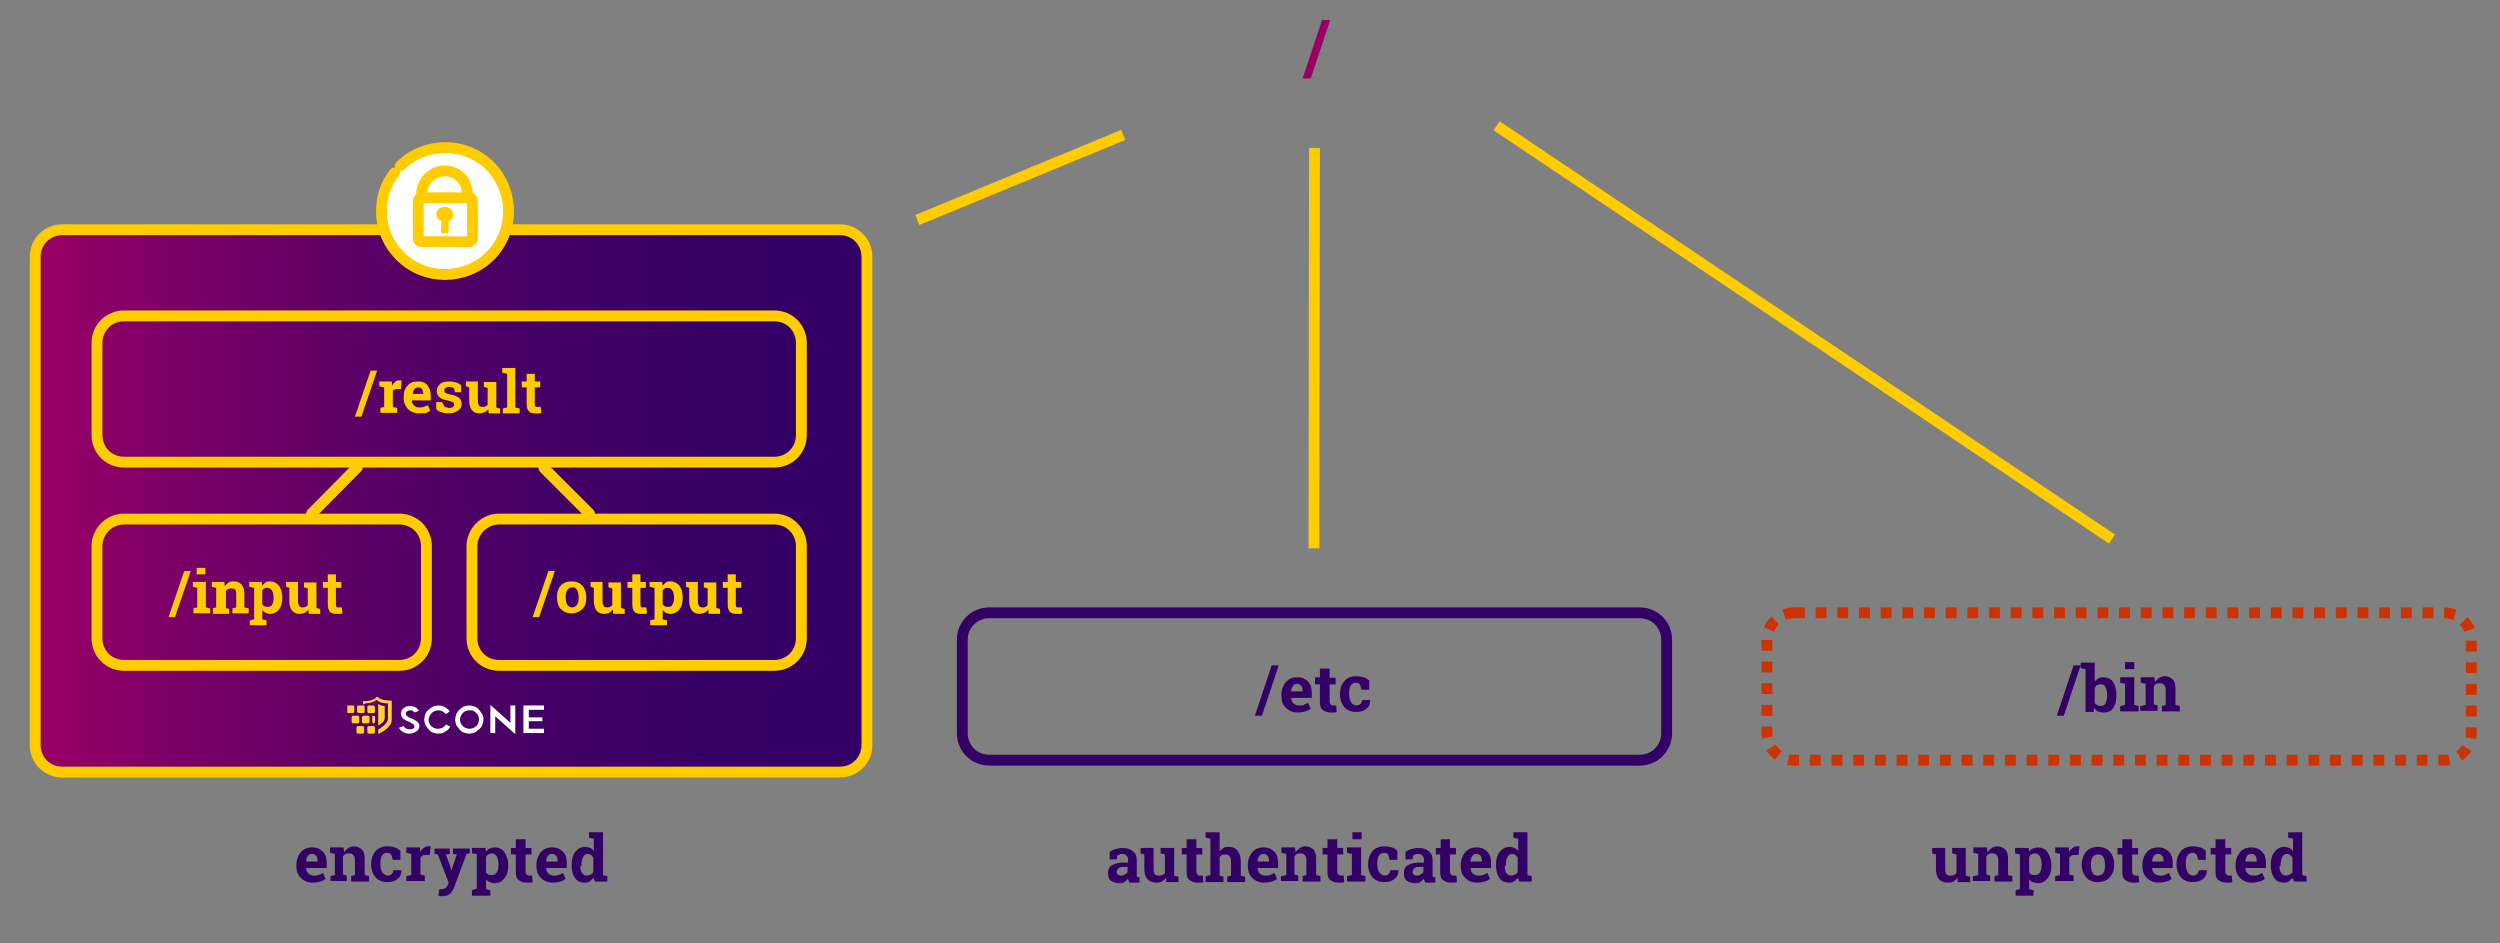 <?xml version="1.0" encoding="utf-8"?>
<!-- Generator: Adobe Illustrator 24.0.0, SVG Export Plug-In . SVG Version: 6.00 Build 0)  -->
<svg version="1.1" id="Ebene_1" xmlns="http://www.w3.org/2000/svg" xmlns:xlink="http://www.w3.org/1999/xlink" x="0px" y="0px"
	 viewBox="0 0 461.4 174.1" style="enable-background:new 0 0 461.4 174.1;" xml:space="preserve">
<rect x="0" y="0" width="461.4" height="174.1" fill="#808080" stroke="none"/>
<style type="text/css">
	.st0{fill:none;stroke:#CC3300;stroke-width:2;stroke-miterlimit:10;stroke-dasharray:2,2;}
	.st1{enable-background:new    ;}
	.st2{fill:#330066;}
	.st3{fill:none;stroke:#330066;stroke-width:2;stroke-miterlimit:10;}
	.st4{fill:url(#SVGID_1_);}
	.st5{fill:none;stroke:#FFCC00;stroke-width:2;stroke-miterlimit:10;}
	.st6{fill:#FFFFFF;stroke:#FFCC00;stroke-width:2;stroke-linecap:round;stroke-linejoin:round;}
	.st7{fill:none;stroke:#FFCC00;stroke-width:2;stroke-linecap:round;stroke-linejoin:round;}
	.st8{fill:#FFCC00;}
	.st9{clip-path:url(#SVGID_3_);}
	.st10{clip-path:url(#SVGID_5_);}
	.st11{fill:#FFD138;}
	.st12{fill:#FDFEFF;}
	.st13{fill:#990066;}
</style>
<g id="Ebene_2_1_">
	<path class="st0" d="M331.1,113.1h120c2.8,0,5,2.2,5,5v17.2c0,2.8-2.2,5-5,5h-120c-2.8,0-5-2.2-5-5v-17.2
		C326.1,115.3,328.4,113.1,331.1,113.1z"/>
	<g class="st1">
		<path class="st2" d="M57.7,162.9c-0.9,0-1.6-0.3-2.2-0.9s-0.8-1.3-0.8-2.2v-0.2c0-0.9,0.3-1.7,0.8-2.3s1.2-0.9,2.1-0.9
			c0.9,0,1.5,0.3,2,0.8s0.7,1.2,0.7,2.1v0.9h-3.8l0,0c0,0.4,0.2,0.8,0.4,1s0.6,0.4,1,0.4c0.4,0,0.7,0,0.9-0.1s0.5-0.2,0.8-0.4
			l0.5,1.1c-0.3,0.2-0.6,0.4-1,0.5S58.3,162.9,57.7,162.9z M57.6,157.6c-0.3,0-0.6,0.1-0.8,0.4s-0.3,0.6-0.3,1l0,0h2.1v-0.2
			c0-0.4-0.1-0.7-0.3-0.9S57.9,157.6,57.6,157.6z"/>
	</g>
	<g class="st1">
		<path class="st2" d="M61,161.7l0.8-0.2v-3.9l-0.9-0.2v-1h2.5l0.1,0.9c0.2-0.3,0.5-0.6,0.8-0.8s0.7-0.3,1-0.3
			c0.6,0,1.1,0.2,1.5,0.6s0.5,1,0.5,1.9v2.8l0.8,0.2v1h-3.3v-1l0.7-0.2v-2.8c0-0.4-0.1-0.7-0.3-0.9s-0.4-0.3-0.8-0.3
			c-0.2,0-0.4,0-0.6,0.1s-0.3,0.2-0.5,0.4v3.4l0.7,0.2v1H61V161.7z"/>
	</g>
	<g class="st1">
		<path class="st2" d="M71.6,161.6c0.3,0,0.5-0.1,0.7-0.3s0.3-0.4,0.3-0.7h1.5l0,0c0,0.6-0.2,1.2-0.7,1.6s-1.1,0.6-1.9,0.6
			c-0.9,0-1.7-0.3-2.2-0.9s-0.8-1.4-0.8-2.3v-0.2c0-0.9,0.3-1.7,0.8-2.3s1.3-0.9,2.2-0.9c0.5,0,1,0.1,1.4,0.2s0.7,0.4,1,0.6l0,1.7
			h-1.4l-0.3-1c-0.1-0.1-0.2-0.1-0.3-0.2s-0.3-0.1-0.4-0.1c-0.5,0-0.8,0.2-1,0.5s-0.3,0.8-0.3,1.4v0.2c0,0.6,0.1,1,0.3,1.4
			S71.2,161.6,71.6,161.6z"/>
	</g>
	<g class="st1">
		<path class="st2" d="M75.1,161.7l0.8-0.2v-3.9l-0.9-0.2v-1h2.5l0.1,0.9c0.1-0.3,0.3-0.6,0.6-0.8s0.5-0.3,0.8-0.3
			c0.1,0,0.2,0,0.3,0s0.2,0,0.2,0l-0.2,1.6l-0.7,0c-0.3,0-0.5,0-0.6,0.1s-0.3,0.2-0.4,0.4v3.1l0.8,0.2v1h-3.4V161.7z"/>
	</g>
	<g class="st1">
		<path class="st2" d="M86.7,157.5l-0.6,0.1l-2.3,6.2c-0.2,0.5-0.4,0.8-0.7,1.1s-0.8,0.5-1.4,0.5c-0.1,0-0.3,0-0.4,0
			s-0.3-0.1-0.4-0.1l0.2-1.2c0.1,0,0.1,0,0.2,0s0.1,0,0.2,0c0.3,0,0.5-0.1,0.7-0.2s0.3-0.3,0.4-0.5l0.2-0.5l-2-5.2l-0.6-0.1v-1H83v1
			l-0.7,0.1l0.9,2.5l0.1,0.5l0,0l1-3l-0.7-0.1v-1h3.1V157.5z"/>
		<path class="st2" d="M87.1,157.5v-1h2.5l0.1,0.7c0.2-0.3,0.4-0.5,0.7-0.6s0.6-0.2,0.9-0.2c0.8,0,1.4,0.3,1.8,0.9s0.7,1.4,0.7,2.4
			v0.1c0,0.9-0.2,1.7-0.7,2.3s-1,0.9-1.8,0.9c-0.3,0-0.6-0.1-0.9-0.2s-0.5-0.3-0.7-0.5v1.8l0.8,0.2v1h-3.4v-1L88,164v-6.4
			L87.1,157.5z M92,159.6c0-0.6-0.1-1.1-0.3-1.5s-0.5-0.6-0.9-0.6c-0.3,0-0.5,0.1-0.7,0.2s-0.3,0.3-0.4,0.5v2.8
			c0.1,0.2,0.2,0.3,0.4,0.4s0.4,0.1,0.7,0.1c0.4,0,0.7-0.2,0.9-0.5s0.3-0.8,0.3-1.3V159.6z"/>
		<path class="st2" d="M97,154.9v1.6h1.1v1.2H97v3.2c0,0.2,0.1,0.4,0.2,0.5s0.2,0.2,0.4,0.2c0.1,0,0.2,0,0.3,0s0.2,0,0.3,0l0.1,1.2
			c-0.2,0.1-0.4,0.1-0.6,0.1s-0.4,0-0.6,0c-0.6,0-1-0.2-1.4-0.5s-0.5-0.8-0.5-1.5v-3.2h-0.9v-1.2h0.9v-1.6H97z"/>
		<path class="st2" d="M102,162.9c-0.9,0-1.6-0.3-2.2-0.9s-0.8-1.3-0.8-2.2v-0.2c0-0.9,0.3-1.7,0.8-2.3s1.2-0.9,2.1-0.9
			c0.9,0,1.5,0.3,2,0.8s0.7,1.2,0.7,2.1v0.9h-3.8l0,0c0,0.4,0.2,0.8,0.4,1s0.6,0.4,1,0.4c0.4,0,0.7,0,0.9-0.1s0.5-0.2,0.8-0.4
			l0.5,1.1c-0.3,0.2-0.6,0.4-1,0.5S102.5,162.9,102,162.9z M101.9,157.6c-0.3,0-0.6,0.1-0.8,0.4s-0.3,0.6-0.3,1l0,0h2.1v-0.2
			c0-0.4-0.1-0.7-0.3-0.9S102.2,157.6,101.9,157.6z"/>
		<path class="st2" d="M109.5,162c-0.2,0.3-0.4,0.5-0.7,0.7s-0.6,0.2-0.9,0.2c-0.8,0-1.4-0.3-1.8-0.9s-0.6-1.3-0.6-2.3v-0.1
			c0-1,0.2-1.8,0.7-2.4s1-0.9,1.8-0.9c0.3,0,0.6,0.1,0.9,0.2s0.5,0.3,0.7,0.6v-2.3l-0.9-0.2v-1h0.9h1.7v7.9l0.8,0.2v1h-2.3
			L109.5,162z M107.1,159.8c0,0.6,0.1,1,0.3,1.3s0.5,0.5,0.9,0.5c0.3,0,0.5-0.1,0.7-0.2s0.3-0.2,0.5-0.4v-2.7
			c-0.1-0.2-0.3-0.4-0.4-0.5s-0.4-0.2-0.6-0.2c-0.4,0-0.7,0.2-0.9,0.6s-0.3,0.9-0.3,1.5V159.8z"/>
	</g>
	<g class="st1">
		<path class="st2" d="M208.4,162.8c0-0.1-0.1-0.2-0.1-0.3s-0.1-0.2-0.1-0.3c-0.2,0.2-0.5,0.4-0.7,0.6s-0.6,0.2-1,0.2
			c-0.6,0-1.1-0.2-1.5-0.5s-0.5-0.8-0.5-1.4c0-0.6,0.2-1.1,0.7-1.4s1.2-0.5,2.1-0.5h0.9v-0.6c0-0.3-0.1-0.5-0.3-0.7
			s-0.4-0.3-0.8-0.3c-0.2,0-0.4,0-0.5,0.1s-0.3,0.1-0.4,0.2l-0.1,0.7h-1.3l0-1.4c0.3-0.2,0.7-0.4,1.1-0.5s0.8-0.2,1.3-0.2
			c0.8,0,1.4,0.2,1.9,0.6s0.7,0.9,0.7,1.6v2.6c0,0.1,0,0.2,0,0.3s0,0.2,0,0.2l0.5,0.1v1H208.4z M206.9,161.6c0.3,0,0.5-0.1,0.7-0.2
			s0.4-0.3,0.5-0.4v-1h-0.9c-0.4,0-0.6,0.1-0.8,0.3s-0.3,0.4-0.3,0.6c0,0.2,0.1,0.4,0.2,0.5S206.7,161.6,206.9,161.6z"/>
	</g>
	<g class="st1">
		<path class="st2" d="M215.2,162c-0.2,0.3-0.5,0.5-0.8,0.7s-0.6,0.2-1,0.2c-0.7,0-1.2-0.2-1.6-0.6s-0.6-1.1-0.6-2v-2.6l-0.7-0.2v-1
			h0.7h1.7v3.8c0,0.5,0.1,0.8,0.2,1s0.4,0.3,0.7,0.3c0.3,0,0.5,0,0.7-0.1s0.4-0.2,0.5-0.4v-3.4l-0.8-0.2v-1h0.8h1.7v5.1l0.8,0.2v1
			h-2.3L215.2,162z"/>
		<path class="st2" d="M220.8,154.9v1.6h1.1v1.2h-1.1v3.2c0,0.2,0.1,0.4,0.2,0.5s0.2,0.2,0.4,0.2c0.1,0,0.2,0,0.3,0s0.2,0,0.3,0
			l0.1,1.2c-0.2,0.1-0.4,0.1-0.6,0.1s-0.4,0-0.6,0c-0.6,0-1-0.2-1.4-0.5s-0.5-0.8-0.5-1.5v-3.2h-0.9v-1.2h0.9v-1.6H220.8z"/>
	</g>
	<g class="st1">
		<path class="st2" d="M222.6,161.7l0.8-0.2v-6.7l-0.9-0.2v-1h2.6v3.6c0.2-0.3,0.4-0.5,0.7-0.7s0.6-0.2,1-0.2c0.7,0,1.2,0.2,1.6,0.7
			s0.6,1.1,0.6,2v2.6l0.8,0.2v1h-3.3v-1l0.7-0.2V159c0-0.5-0.1-0.8-0.3-1s-0.4-0.3-0.8-0.3c-0.2,0-0.4,0-0.6,0.1s-0.3,0.2-0.4,0.4
			v3.4l0.7,0.2v1h-3.3V161.7z"/>
	</g>
	<g class="st1">
		<path class="st2" d="M233.3,162.9c-0.9,0-1.6-0.3-2.2-0.9s-0.8-1.3-0.8-2.2v-0.2c0-0.9,0.3-1.7,0.8-2.3s1.2-0.9,2.1-0.9
			c0.9,0,1.5,0.3,2,0.8s0.7,1.2,0.7,2.1v0.9h-3.8l0,0c0,0.4,0.2,0.8,0.4,1s0.6,0.4,1,0.4c0.4,0,0.7,0,0.9-0.1s0.5-0.2,0.8-0.4
			l0.5,1.1c-0.3,0.2-0.6,0.4-1,0.5S233.8,162.9,233.3,162.9z M233.2,157.6c-0.3,0-0.6,0.1-0.8,0.4s-0.3,0.6-0.3,1l0,0h2.1v-0.2
			c0-0.4-0.1-0.7-0.3-0.9S233.5,157.6,233.2,157.6z"/>
		<path class="st2" d="M236.6,161.7l0.8-0.2v-3.9l-0.9-0.2v-1h2.5l0.1,0.9c0.2-0.3,0.5-0.6,0.8-0.8s0.7-0.3,1-0.3
			c0.6,0,1.1,0.2,1.5,0.6s0.5,1,0.5,1.9v2.8l0.8,0.2v1h-3.3v-1l0.7-0.2v-2.8c0-0.4-0.1-0.7-0.3-0.9s-0.4-0.3-0.8-0.3
			c-0.2,0-0.4,0-0.6,0.1s-0.3,0.2-0.5,0.4v3.4l0.7,0.2v1h-3.2V161.7z"/>
		<path class="st2" d="M246.8,154.9v1.6h1.1v1.2h-1.1v3.2c0,0.2,0.1,0.4,0.2,0.5s0.2,0.2,0.4,0.2c0.1,0,0.2,0,0.3,0s0.2,0,0.3,0
			l0.1,1.2c-0.2,0.1-0.4,0.1-0.6,0.1s-0.4,0-0.6,0c-0.6,0-1-0.2-1.4-0.5s-0.5-0.8-0.5-1.5v-3.2h-0.9v-1.2h0.9v-1.6H246.8z"/>
		<path class="st2" d="M248.7,161.7l0.8-0.2v-3.9l-0.9-0.2v-1h2.6v5.1l0.8,0.2v1h-3.4V161.7z M251.3,154.9h-1.7v-1.3h1.7V154.9z"/>
		<path class="st2" d="M255.6,161.6c0.3,0,0.5-0.1,0.7-0.3s0.3-0.4,0.3-0.7h1.5l0,0c0,0.6-0.2,1.2-0.7,1.6s-1.1,0.6-1.9,0.6
			c-0.9,0-1.7-0.3-2.2-0.9s-0.8-1.4-0.8-2.3v-0.2c0-0.9,0.3-1.7,0.8-2.3s1.3-0.9,2.2-0.9c0.5,0,1,0.1,1.4,0.2s0.7,0.4,1,0.6l0,1.7
			h-1.4l-0.3-1c-0.1-0.1-0.2-0.1-0.3-0.2s-0.3-0.1-0.4-0.1c-0.5,0-0.8,0.2-1,0.5s-0.3,0.8-0.3,1.4v0.2c0,0.6,0.1,1,0.3,1.4
			S255.2,161.6,255.6,161.6z"/>
	</g>
	<g class="st1">
		<path class="st2" d="M263,162.8c0-0.1-0.1-0.2-0.1-0.3s-0.1-0.2-0.1-0.3c-0.2,0.2-0.5,0.4-0.7,0.6s-0.6,0.2-1,0.2
			c-0.6,0-1.1-0.2-1.5-0.5s-0.5-0.8-0.5-1.4c0-0.6,0.2-1.1,0.7-1.4s1.2-0.5,2.1-0.5h0.9v-0.6c0-0.3-0.1-0.5-0.3-0.7
			s-0.4-0.3-0.8-0.3c-0.2,0-0.4,0-0.5,0.1s-0.3,0.1-0.4,0.2l-0.1,0.7h-1.3l0-1.4c0.3-0.2,0.7-0.4,1.1-0.5s0.8-0.2,1.3-0.2
			c0.8,0,1.4,0.2,1.9,0.6s0.7,0.9,0.7,1.6v2.6c0,0.1,0,0.2,0,0.3s0,0.2,0,0.2l0.5,0.1v1H263z M261.5,161.6c0.3,0,0.5-0.1,0.7-0.2
			s0.4-0.3,0.5-0.4v-1h-0.9c-0.4,0-0.6,0.1-0.8,0.3s-0.3,0.4-0.3,0.6c0,0.2,0.1,0.4,0.2,0.5S261.3,161.6,261.5,161.6z"/>
	</g>
	<g class="st1">
		<path class="st2" d="M267.6,154.9v1.6h1.1v1.2h-1.1v3.2c0,0.2,0.1,0.4,0.2,0.5s0.2,0.2,0.4,0.2c0.1,0,0.2,0,0.3,0s0.2,0,0.3,0
			l0.1,1.2c-0.2,0.1-0.4,0.1-0.6,0.1s-0.4,0-0.6,0c-0.6,0-1-0.2-1.4-0.5s-0.5-0.8-0.5-1.5v-3.2H265v-1.2h0.9v-1.6H267.6z"/>
		<path class="st2" d="M272.6,162.9c-0.9,0-1.6-0.3-2.2-0.9s-0.8-1.3-0.8-2.2v-0.2c0-0.9,0.3-1.7,0.8-2.3s1.2-0.9,2.1-0.9
			c0.9,0,1.5,0.3,2,0.8s0.7,1.2,0.7,2.1v0.9h-3.8l0,0c0,0.4,0.2,0.8,0.4,1s0.6,0.4,1,0.4c0.4,0,0.7,0,0.9-0.1s0.5-0.2,0.8-0.4
			l0.5,1.1c-0.3,0.2-0.6,0.4-1,0.5S273.1,162.9,272.6,162.9z M272.5,157.6c-0.3,0-0.6,0.1-0.8,0.4s-0.3,0.6-0.3,1l0,0h2.1v-0.2
			c0-0.4-0.1-0.7-0.3-0.9S272.8,157.6,272.5,157.6z"/>
		<path class="st2" d="M280.1,162c-0.2,0.3-0.4,0.5-0.7,0.7s-0.6,0.2-0.9,0.2c-0.8,0-1.4-0.3-1.8-0.9s-0.6-1.3-0.6-2.3v-0.1
			c0-1,0.2-1.8,0.7-2.4s1-0.9,1.8-0.9c0.3,0,0.6,0.1,0.9,0.2s0.5,0.3,0.7,0.6v-2.3l-0.9-0.2v-1h0.9h1.7v7.9l0.8,0.2v1h-2.3
			L280.1,162z M277.7,159.8c0,0.6,0.1,1,0.3,1.3s0.5,0.5,0.9,0.5c0.3,0,0.5-0.1,0.7-0.2s0.3-0.2,0.5-0.4v-2.7
			c-0.1-0.2-0.3-0.4-0.4-0.5s-0.4-0.2-0.6-0.2c-0.4,0-0.7,0.2-0.9,0.6s-0.3,0.9-0.3,1.5V159.8z"/>
	</g>
	<g class="st1">
		<path class="st2" d="M361.3,162c-0.2,0.3-0.5,0.5-0.8,0.7s-0.6,0.2-1,0.2c-0.7,0-1.2-0.2-1.6-0.6s-0.6-1.1-0.6-2v-2.6l-0.7-0.2v-1
			h0.7h1.7v3.8c0,0.5,0.1,0.8,0.2,1s0.4,0.3,0.7,0.3c0.3,0,0.5,0,0.7-0.1s0.4-0.2,0.5-0.4v-3.4l-0.8-0.2v-1h0.8h1.7v5.1l0.8,0.2v1
			h-2.3L361.3,162z"/>
		<path class="st2" d="M364.3,161.7l0.8-0.2v-3.9l-0.9-0.2v-1h2.5l0.1,0.9c0.2-0.3,0.5-0.6,0.8-0.8s0.7-0.3,1-0.3
			c0.6,0,1.1,0.2,1.5,0.6s0.5,1,0.5,1.9v2.8l0.8,0.2v1h-3.3v-1l0.7-0.2v-2.8c0-0.4-0.1-0.7-0.3-0.9s-0.4-0.3-0.8-0.3
			c-0.2,0-0.4,0-0.6,0.1s-0.3,0.2-0.5,0.4v3.4l0.7,0.2v1h-3.2V161.7z"/>
		<path class="st2" d="M371.9,157.5v-1h2.5l0.1,0.7c0.2-0.3,0.4-0.5,0.7-0.6s0.6-0.2,0.9-0.2c0.8,0,1.4,0.3,1.8,0.9s0.7,1.4,0.7,2.4
			v0.1c0,0.9-0.2,1.7-0.7,2.3s-1,0.9-1.8,0.9c-0.3,0-0.6-0.1-0.9-0.2s-0.5-0.3-0.7-0.5v1.8l0.8,0.2v1H372v-1l0.8-0.2v-6.4
			L371.9,157.5z M376.8,159.6c0-0.6-0.1-1.1-0.3-1.5s-0.5-0.6-0.9-0.6c-0.3,0-0.5,0.1-0.7,0.2s-0.3,0.3-0.4,0.5v2.8
			c0.1,0.2,0.2,0.3,0.4,0.4s0.4,0.1,0.7,0.1c0.4,0,0.7-0.2,0.9-0.5s0.3-0.8,0.3-1.3V159.6z"/>
	</g>
	<g class="st1">
		<path class="st2" d="M379.4,161.7l0.8-0.2v-3.9l-0.9-0.2v-1h2.5l0.1,0.9c0.1-0.3,0.3-0.6,0.6-0.8s0.5-0.3,0.8-0.3
			c0.1,0,0.2,0,0.3,0s0.2,0,0.2,0l-0.2,1.6l-0.7,0c-0.3,0-0.5,0-0.6,0.1s-0.3,0.2-0.4,0.4v3.1l0.8,0.2v1h-3.4V161.7z"/>
	</g>
	<g class="st1">
		<path class="st2" d="M384.2,159.5c0-0.9,0.3-1.7,0.8-2.3s1.3-0.9,2.2-0.9c0.9,0,1.7,0.3,2.2,0.9s0.8,1.4,0.8,2.3v0.1
			c0,1-0.3,1.7-0.8,2.3s-1.3,0.9-2.2,0.9c-0.9,0-1.7-0.3-2.2-0.9s-0.8-1.4-0.8-2.3V159.5z M385.9,159.7c0,0.6,0.1,1,0.3,1.4
			s0.5,0.5,1,0.5c0.4,0,0.8-0.2,1-0.5s0.3-0.8,0.3-1.4v-0.1c0-0.6-0.1-1-0.3-1.4s-0.5-0.5-1-0.5s-0.8,0.2-1,0.5s-0.3,0.8-0.3,1.4
			V159.7z"/>
		<path class="st2" d="M393.5,154.9v1.6h1.1v1.2h-1.1v3.2c0,0.2,0.1,0.4,0.2,0.5s0.2,0.2,0.4,0.2c0.1,0,0.2,0,0.3,0s0.2,0,0.3,0
			l0.1,1.2c-0.2,0.1-0.4,0.1-0.6,0.1s-0.4,0-0.6,0c-0.6,0-1-0.2-1.4-0.5s-0.5-0.8-0.5-1.5v-3.2h-0.9v-1.2h0.9v-1.6H393.5z"/>
		<path class="st2" d="M398.4,162.9c-0.9,0-1.6-0.3-2.2-0.9s-0.8-1.3-0.8-2.2v-0.2c0-0.9,0.3-1.7,0.8-2.3s1.2-0.9,2.1-0.9
			c0.9,0,1.5,0.3,2,0.8s0.7,1.2,0.7,2.1v0.9h-3.8l0,0c0,0.4,0.2,0.8,0.4,1s0.6,0.4,1,0.4c0.4,0,0.7,0,0.9-0.1s0.5-0.2,0.8-0.4
			l0.5,1.1c-0.3,0.2-0.6,0.4-1,0.5S399,162.9,398.4,162.9z M398.3,157.6c-0.3,0-0.6,0.1-0.8,0.4s-0.3,0.6-0.3,1l0,0h2.1v-0.2
			c0-0.4-0.1-0.7-0.3-0.9S398.6,157.6,398.3,157.6z"/>
		<path class="st2" d="M404.8,161.6c0.3,0,0.5-0.1,0.7-0.3s0.3-0.4,0.3-0.7h1.5l0,0c0,0.6-0.2,1.2-0.7,1.6s-1.1,0.6-1.9,0.6
			c-0.9,0-1.7-0.3-2.2-0.9s-0.8-1.4-0.8-2.3v-0.2c0-0.9,0.3-1.7,0.8-2.3s1.3-0.9,2.2-0.9c0.5,0,1,0.1,1.4,0.2s0.7,0.4,1,0.6l0,1.7
			h-1.4l-0.3-1c-0.1-0.1-0.2-0.1-0.3-0.2s-0.3-0.1-0.4-0.1c-0.5,0-0.8,0.2-1,0.5s-0.3,0.8-0.3,1.4v0.2c0,0.6,0.1,1,0.3,1.4
			S404.3,161.6,404.8,161.6z"/>
		<path class="st2" d="M410.7,154.9v1.6h1.1v1.2h-1.1v3.2c0,0.2,0.1,0.4,0.2,0.5s0.2,0.2,0.4,0.2c0.1,0,0.2,0,0.3,0s0.2,0,0.3,0
			l0.1,1.2c-0.2,0.1-0.4,0.1-0.6,0.1s-0.4,0-0.6,0c-0.6,0-1-0.2-1.4-0.5s-0.5-0.8-0.5-1.5v-3.2H408v-1.2h0.9v-1.6H410.7z"/>
		<path class="st2" d="M415.6,162.9c-0.9,0-1.6-0.3-2.2-0.9s-0.8-1.3-0.8-2.2v-0.2c0-0.9,0.3-1.7,0.8-2.3s1.2-0.9,2.1-0.9
			c0.9,0,1.5,0.3,2,0.8s0.7,1.2,0.7,2.1v0.9h-3.8l0,0c0,0.4,0.2,0.8,0.4,1s0.6,0.4,1,0.4c0.4,0,0.7,0,0.9-0.1s0.5-0.2,0.8-0.4
			l0.5,1.1c-0.3,0.2-0.6,0.4-1,0.5S416.2,162.9,415.6,162.9z M415.5,157.6c-0.3,0-0.6,0.1-0.8,0.4s-0.3,0.6-0.3,1l0,0h2.1v-0.2
			c0-0.4-0.1-0.7-0.3-0.9S415.8,157.6,415.5,157.6z"/>
		<path class="st2" d="M423.1,162c-0.2,0.3-0.4,0.5-0.7,0.7s-0.6,0.2-0.9,0.2c-0.8,0-1.4-0.3-1.8-0.9s-0.6-1.3-0.6-2.3v-0.1
			c0-1,0.2-1.8,0.7-2.4s1-0.9,1.8-0.9c0.3,0,0.6,0.1,0.9,0.2s0.5,0.3,0.7,0.6v-2.3l-0.9-0.2v-1h0.9h1.7v7.9l0.8,0.2v1h-2.3
			L423.1,162z M420.7,159.8c0,0.6,0.1,1,0.3,1.3s0.5,0.5,0.9,0.5c0.3,0,0.5-0.1,0.7-0.2s0.3-0.2,0.5-0.4v-2.7
			c-0.1-0.2-0.3-0.4-0.4-0.5s-0.4-0.2-0.6-0.2c-0.4,0-0.7,0.2-0.9,0.6s-0.3,0.9-0.3,1.5V159.8z"/>
	</g>
	<g class="st1">
		<path class="st2" d="M380.9,132.1h-1.3l3.1-9.3h1.3L380.9,132.1z"/>
		<path class="st2" d="M390.6,128.4c0,0.9-0.2,1.7-0.6,2.3s-1,0.8-1.8,0.8c-0.4,0-0.7-0.1-1-0.2s-0.5-0.4-0.7-0.7l-0.1,0.8h-1.5
			v-7.9l-0.9-0.2v-1h2.6v3.5c0.2-0.3,0.4-0.4,0.7-0.6s0.5-0.2,0.9-0.2c0.8,0,1.4,0.3,1.8,0.9s0.6,1.4,0.6,2.4V128.4z M388.9,128.3
			c0-0.6-0.1-1.1-0.3-1.5s-0.5-0.5-0.9-0.5c-0.3,0-0.5,0.1-0.7,0.2s-0.3,0.3-0.4,0.5v2.7c0.1,0.2,0.3,0.3,0.4,0.4s0.4,0.2,0.7,0.2
			c0.4,0,0.8-0.2,0.9-0.5s0.3-0.8,0.3-1.3V128.3z"/>
		<path class="st2" d="M391.4,130.3l0.8-0.2v-3.9l-0.9-0.2v-1h2.6v5.1l0.8,0.2v1h-3.4V130.3z M393.9,123.5h-1.7v-1.3h1.7V123.5z"/>
		<path class="st2" d="M395.2,130.3l0.8-0.2v-3.9l-0.9-0.2v-1h2.5l0.1,0.9c0.2-0.3,0.5-0.6,0.8-0.8s0.7-0.3,1-0.3
			c0.6,0,1.1,0.2,1.5,0.6s0.5,1,0.5,1.9v2.8l0.8,0.2v1h-3.3v-1l0.7-0.2v-2.8c0-0.4-0.1-0.7-0.3-0.9s-0.4-0.3-0.8-0.3
			c-0.2,0-0.4,0-0.6,0.1s-0.3,0.2-0.5,0.4v3.4l0.7,0.2v1h-3.2V130.3z"/>
	</g>
	<path class="st3" d="M182.6,113.1h120c2.8,0,5,2.2,5,5v17.2c0,2.8-2.2,5-5,5h-120c-2.8,0-5-2.2-5-5v-17.2
		C177.6,115.3,179.8,113.1,182.6,113.1z"/>
	<g class="st1">
		<path class="st2" d="M232.9,132.1h-1.3l3.1-9.3h1.3L232.9,132.1z"/>
		<path class="st2" d="M239.5,131.5c-0.9,0-1.6-0.3-2.2-0.9s-0.8-1.3-0.8-2.2v-0.2c0-0.9,0.3-1.7,0.8-2.3s1.2-0.9,2.1-0.9
			c0.9,0,1.5,0.3,2,0.8s0.7,1.2,0.7,2.1v0.9h-3.8l0,0c0,0.4,0.2,0.8,0.4,1s0.6,0.4,1,0.4c0.4,0,0.7,0,0.9-0.1s0.5-0.2,0.8-0.4
			l0.5,1.1c-0.3,0.2-0.6,0.4-1,0.5S240.1,131.5,239.5,131.5z M239.4,126.2c-0.3,0-0.6,0.1-0.8,0.4s-0.3,0.6-0.3,1l0,0h2.1v-0.2
			c0-0.4-0.1-0.7-0.3-0.9S239.7,126.2,239.4,126.2z"/>
		<path class="st2" d="M245.4,123.5v1.6h1.1v1.2h-1.1v3.2c0,0.2,0.1,0.4,0.2,0.5s0.2,0.2,0.4,0.2c0.1,0,0.2,0,0.3,0s0.2,0,0.3,0
			l0.1,1.2c-0.2,0.1-0.4,0.1-0.6,0.1s-0.4,0-0.6,0c-0.6,0-1-0.2-1.4-0.5s-0.5-0.8-0.5-1.5v-3.2h-0.9V125h0.9v-1.6H245.4z"/>
		<path class="st2" d="M250.4,130.2c0.3,0,0.5-0.1,0.7-0.3s0.3-0.4,0.3-0.7h1.5l0,0c0,0.6-0.2,1.2-0.7,1.6s-1.1,0.6-1.9,0.6
			c-0.9,0-1.7-0.3-2.2-0.9s-0.8-1.4-0.8-2.3v-0.2c0-0.9,0.3-1.7,0.8-2.3s1.3-0.9,2.2-0.9c0.5,0,1,0.1,1.4,0.2s0.7,0.4,1,0.6l0,1.7
			h-1.4l-0.3-1c-0.1-0.1-0.2-0.1-0.3-0.2s-0.3-0.1-0.4-0.1c-0.5,0-0.8,0.2-1,0.5s-0.3,0.8-0.3,1.4v0.2c0,0.6,0.1,1,0.3,1.4
			S249.9,130.2,250.4,130.2z"/>
	</g>
	
		<linearGradient id="SVGID_1_" gradientUnits="userSpaceOnUse" x1="6.49" y1="83.555" x2="159.95" y2="83.555" gradientTransform="matrix(1 0 0 -1 0 176)">
		<stop  offset="0" style="stop-color:#990066"/>
		<stop  offset="0.19" style="stop-color:#780066"/>
		<stop  offset="0.4" style="stop-color:#5A0066"/>
		<stop  offset="0.61" style="stop-color:#440066"/>
		<stop  offset="0.81" style="stop-color:#370066"/>
		<stop  offset="1" style="stop-color:#330066"/>
	</linearGradient>
	<path class="st4" d="M11.5,42.4H155c2.8,0,5,2.2,5,5v90.1c0,2.8-2.2,5-5,5H11.5c-2.8,0-5-2.2-5-5V47.4C6.5,44.6,8.7,42.4,11.5,42.4
		z"/>
	<path class="st5" d="M11.5,42.4H155c2.8,0,5,2.2,5,5v90.1c0,2.8-2.2,5-5,5H11.5c-2.8,0-5-2.2-5-5V47.4C6.5,44.6,8.7,42.4,11.5,42.4
		z"/>
	<path class="st5" d="M22.9,58.3h120c2.8,0,5,2.2,5,5v17c0,2.8-2.2,5-5,5h-120c-2.8,0-5-2.2-5-5v-17C17.9,60.5,20.1,58.3,22.9,58.3z
		"/>
	<path class="st5" d="M92.1,95.8h50.8c2.8,0,5,2.2,5,5v17c0,2.8-2.2,5-5,5H92.1c-2.8,0-5-2.2-5-5v-17C87.1,98.1,89.4,95.8,92.1,95.8
		z"/>
	<path class="st5" d="M22.9,95.8h50.8c2.8,0,5,2.2,5,5v17c0,2.8-2.2,5-5,5H22.9c-2.8,0-5-2.2-5-5v-17C17.9,98.1,20.1,95.8,22.9,95.8
		z"/>
	<path class="st6" d="M73.9,30.6c4.6-4.5,12.1-4.5,16.6,0.1s4.5,12.1-0.1,16.6s-12.1,4.5-16.6-0.1c-2.2-2.2-3.4-5.1-3.4-8.2
		c0-2.6,0.8-5.1,2.4-7.1"/>
	<path class="st7" d="M82.2,44.6h-4.2c-0.6,0-0.8-0.2-0.8-0.8v-6.5c0-0.6,0.2-0.8,0.8-0.8h8.4c0.6,0,0.8,0.2,0.8,0.8v6.5
		c0,0.5-0.2,0.8-0.8,0.8C85,44.7,83.5,44.6,82.2,44.6z"/>
	<path class="st7" d="M77.8,36c0-1.8,1-3.4,2.6-4.1c2.1-0.9,4.6,0,5.5,2.1c0.1,0.2,0.2,0.5,0.2,0.7c0.1,0.4,0.1,0.8,0.2,1.2"/>
	<path class="st8" d="M81.4,41.9L81.4,41.9v0.9c0,0.2,0.1,0.2,0.3,0.2h0.8c0.2,0,0.3-0.1,0.3-0.3v-1.6c0-0.2,0.1-0.3,0.2-0.4
		c0.5-0.3,0.8-0.9,0.6-1.5c-0.2-0.6-0.8-1-1.4-1c-0.7-0.1-1.3,0.3-1.6,0.9c-0.2,0.6,0,1.2,0.6,1.5c0.2,0.1,0.3,0.3,0.3,0.5
		C81.4,41.4,81.5,41.6,81.4,41.9z"/>
	<g id="Scone_logo_white">
		<g>
			<defs>
				<rect id="SVGID_2_" x="64.1" y="128.4" width="36.3" height="7.1"/>
			</defs>
			<clipPath id="SVGID_3_">
				<use xlink:href="#SVGID_2_"  style="overflow:visible;"/>
			</clipPath>
			<g class="st9">
				<g>
					<defs>
						<rect id="SVGID_4_" x="64.1" y="128.4" width="36.3" height="7.1"/>
					</defs>
					<clipPath id="SVGID_5_">
						<use xlink:href="#SVGID_4_"  style="overflow:visible;"/>
					</clipPath>
					<g class="st10">
						<path class="st11" d="M68.9,130.2h-0.8c-0.2,0-0.3,0.1-0.3,0.3c0,0,0,0,0,0v0.8c0,0.2,0.1,0.3,0.3,0.3c0,0,0,0,0,0h0.8
							c0.2,0,0.3-0.1,0.3-0.3v-0.8C69.2,130.3,69,130.2,68.9,130.2 M66.2,131.6H67c0.2,0,0.3-0.1,0.3-0.3v-0.8
							c0-0.2-0.1-0.3-0.3-0.3h-0.8c-0.2,0-0.3,0.1-0.3,0.3v0.8C65.9,131.4,66.1,131.6,66.2,131.6 M65.4,131.3v-0.8
							c0-0.2-0.1-0.3-0.3-0.3h-0.8c-0.2,0-0.3,0.1-0.3,0.3v0.8c0,0.2,0.1,0.3,0.3,0.3h0.8C65.3,131.6,65.4,131.4,65.4,131.3
							 M68.9,132.1c-0.1,0-0.2,0.1-0.2,0.2l0,0v0.9c0,0.1,0,0.2,0.2,0.3c0.1,0,0.2,0,0.3-0.2c0,0,0-0.1,0-0.1v-0.9
							C69.2,132.2,69.1,132.1,68.9,132.1C69,132.1,69,132.1,68.9,132.1 M66.8,132.4v0.8c0,0.2,0.1,0.3,0.3,0.3c0,0,0,0,0,0h0.8
							c0.2,0,0.3-0.1,0.3-0.3v-0.8c0-0.2-0.1-0.3-0.3-0.3h-0.8C67,132.1,66.9,132.2,66.8,132.4C66.9,132.4,66.8,132.4,66.8,132.4
							 M66.3,133.2v-0.8c0-0.2-0.1-0.3-0.3-0.3h-0.8c-0.2,0-0.3,0.1-0.3,0.3v0.8c0,0.2,0.1,0.3,0.3,0.3H66
							C66.2,133.5,66.3,133.3,66.3,133.2 M68.9,134h-0.8c-0.2,0-0.3,0.1-0.3,0.3c0,0,0,0,0,0v0.8c0,0.2,0.1,0.3,0.3,0.3c0,0,0,0,0,0
							h0.8c0.2,0,0.3-0.1,0.3-0.3v-0.8C69.2,134.1,69,134,68.9,134 M66.9,134h-0.8c-0.2,0-0.3,0.1-0.3,0.3v0.8
							c0,0.2,0.1,0.3,0.3,0.3h0.8c0.2,0,0.3-0.1,0.3-0.3v-0.8C67.2,134.1,67,134,66.9,134"/>
						<path class="st11" d="M69.8,129.9c0.3,0.3,0.8,0.4,1.2,0.4c0,0,0,0,0,0.1v2.1c0,0.8-1,1.3-1.2,1.4l0,0L69.8,129.9L69.8,129.9"
							/>
						<path class="st11" d="M67.5,129.8c1.6-0.1,1.9-0.6,1.9-0.6c0,0,0.1,0,0.1,0c0,0,0.1,0,0.1,0s0.3,0.6,1.9,0.6
							c0,0,0.1,0,0.1,0.1v2.8c0,0.9-1.7,1.9-1.7,1.9s-0.1,0-0.1,0.1v0.7c0,0,0.1,0,0.2,0c0.6-0.3,2.3-1.3,2.3-2.5v-3.5
							c0-0.1-0.1-0.1-0.2-0.1c-2,0-2.4-0.7-2.4-0.7s-0.1,0-0.1,0s-0.1,0-0.1,0s-0.3,0.8-2.4,0.8c-0.1,0-0.1,0-0.1,0.1v0.4
							c0,0,0,0.1,0.1,0.1S67.5,129.8,67.5,129.8"/>
						<path class="st12" d="M73.7,134.3l0.8-0.3c0.2,0.4,0.6,0.6,1.1,0.6c0.2,0,0.4,0,0.6-0.1c0.2-0.1,0.3-0.3,0.3-0.4
							c0-0.4-0.6-0.7-1-0.9l0,0c-0.4-0.1-0.7-0.3-1-0.5c-0.3-0.2-0.5-0.6-0.5-1c0-0.4,0.2-0.8,0.5-1c0.3-0.3,0.8-0.4,1.2-0.4
							c0.7,0,1.3,0.3,1.6,0.9l-0.8,0.3c-0.1-0.1-0.2-0.2-0.3-0.3c-0.1-0.1-0.3-0.1-0.5-0.1c-0.5,0-0.8,0.3-0.8,0.6
							c0,0.2,0.1,0.4,0.3,0.5c0.2,0.2,0.5,0.3,0.7,0.4h0.1c0.6,0.3,1.4,0.6,1.4,1.4c0,0.4-0.2,0.8-0.6,1c-0.4,0.3-0.9,0.4-1.3,0.4
							c-0.8,0-1.5-0.4-1.9-1.1"/>
						<path class="st12" d="M80.9,135.4c-0.3,0-0.7-0.1-1-0.2c-0.3-0.1-0.6-0.3-0.8-0.6c-0.2-0.2-0.4-0.5-0.6-0.8
							c-0.1-0.3-0.2-0.7-0.2-1c0-0.3,0.1-0.7,0.2-1c0.1-0.3,0.3-0.6,0.6-0.8c0.2-0.2,0.5-0.4,0.8-0.6c0.3-0.1,0.7-0.2,1-0.2
							c0.4,0,0.8,0.1,1.2,0.3c0.3,0.2,0.7,0.4,0.9,0.8l-0.7,0.5c-0.2-0.2-0.4-0.4-0.6-0.5c-0.2-0.1-0.5-0.2-0.8-0.2
							c-1,0-1.7,0.8-1.8,1.7c0,1,0.8,1.7,1.7,1.7c0.3,0,0.6-0.1,0.9-0.2c0.3-0.2,0.5-0.4,0.6-0.6l0.8,0.4c-0.2,0.4-0.5,0.7-0.9,0.9
							C81.9,135.3,81.4,135.4,80.9,135.4"/>
						<path class="st12" d="M86.6,135.4c-0.3,0-0.7-0.1-1-0.2c-0.3-0.1-0.6-0.3-0.8-0.6c-0.2-0.2-0.4-0.5-0.6-0.8
							c-0.1-0.3-0.2-0.7-0.2-1c0-0.3,0.1-0.7,0.2-1c0.3-0.6,0.8-1.1,1.4-1.4c0.3-0.1,0.7-0.2,1-0.2c0.3,0,0.7,0.1,1,0.2
							c0.3,0.1,0.6,0.3,0.8,0.6c0.2,0.2,0.4,0.5,0.6,0.8c0.3,0.6,0.3,1.4,0,2c-0.1,0.3-0.3,0.6-0.6,0.8c-0.2,0.2-0.5,0.4-0.8,0.6
							C87.3,135.3,86.9,135.4,86.6,135.4 M86.6,131.1c-0.5,0-0.9,0.2-1.2,0.5c-0.3,0.3-0.5,0.8-0.5,1.2c0,0.5,0.2,0.9,0.5,1.2
							c0.3,0.3,0.8,0.5,1.2,0.5c1,0,1.8-0.7,1.8-1.7c0-0.5-0.2-1-0.6-1.3C87.5,131.2,87.1,131,86.6,131.1"/>
						<polygon class="st12" points="95.1,130.2 95.1,135.5 91.4,132.2 91.4,135.3 90.5,135.3 90.5,130.1 94.2,133.4 94.2,130.2 
													"/>
						<polygon class="st12" points="97.6,131 97.6,132.4 100.1,132.4 100.1,133.1 97.6,133.1 97.6,134.5 100.4,134.5 100.4,135.3 
							96.6,135.3 96.6,130.2 100.4,130.2 100.4,131 97.6,131 						"/>
					</g>
				</g>
			</g>
		</g>
	</g>
	<g class="st1">
		<path class="st8" d="M66.7,76.9h-1.2l2.9-8.5h1.2L66.7,76.9z"/>
	</g>
	<g class="st1">
		<path class="st8" d="M70.1,75.3l0.8-0.2v-3.6L70,71.3v-0.9h2.3l0.1,0.8c0.1-0.3,0.3-0.5,0.5-0.7c0.2-0.2,0.5-0.3,0.7-0.3
			c0.1,0,0.2,0,0.3,0c0.1,0,0.2,0,0.2,0L74,71.8l-0.6,0c-0.2,0-0.4,0-0.6,0.1s-0.3,0.2-0.3,0.4v2.8l0.8,0.2v0.9h-3.1V75.3z"/>
	</g>
	<g class="st1">
		<path class="st8" d="M77.3,76.3c-0.8,0-1.5-0.3-2-0.8s-0.8-1.2-0.8-2v-0.2c0-0.9,0.2-1.6,0.7-2.1c0.5-0.6,1.1-0.8,1.9-0.8
			c0.8,0,1.4,0.2,1.8,0.7s0.6,1.1,0.6,1.9v0.9h-3.5l0,0c0,0.4,0.2,0.7,0.4,0.9c0.2,0.2,0.5,0.4,0.9,0.4c0.3,0,0.6,0,0.9-0.1
			c0.2-0.1,0.5-0.2,0.8-0.3l0.4,1c-0.2,0.2-0.6,0.3-0.9,0.5C78.2,76.2,77.8,76.3,77.3,76.3z M77.2,71.5c-0.3,0-0.5,0.1-0.7,0.3
			c-0.2,0.2-0.3,0.5-0.3,0.9l0,0h1.9v-0.1c0-0.3-0.1-0.6-0.2-0.8C77.7,71.6,77.5,71.5,77.2,71.5z"/>
		<path class="st8" d="M85.1,72.4h-1.1l-0.2-0.7c-0.1-0.1-0.2-0.2-0.4-0.2c-0.2-0.1-0.3-0.1-0.5-0.1c-0.3,0-0.5,0.1-0.7,0.2
			c-0.2,0.1-0.2,0.3-0.2,0.5c0,0.2,0.1,0.3,0.2,0.4s0.5,0.2,0.9,0.3c0.7,0.1,1.3,0.4,1.6,0.6s0.5,0.7,0.5,1.1c0,0.5-0.2,1-0.7,1.3
			c-0.4,0.3-1,0.5-1.8,0.5c-0.4,0-0.9-0.1-1.2-0.2c-0.4-0.1-0.7-0.3-1-0.6l0-1.3h1.1L82,75c0.1,0.1,0.2,0.1,0.4,0.2
			c0.2,0,0.3,0.1,0.5,0.1c0.3,0,0.6-0.1,0.7-0.2c0.2-0.1,0.2-0.3,0.2-0.5c0-0.2-0.1-0.3-0.3-0.4c-0.2-0.1-0.5-0.2-0.9-0.3
			c-0.7-0.1-1.2-0.3-1.5-0.6c-0.3-0.3-0.5-0.6-0.5-1.1c0-0.5,0.2-0.9,0.6-1.3s1-0.5,1.7-0.5c0.5,0,0.9,0.1,1.3,0.2
			c0.4,0.1,0.7,0.3,0.9,0.5L85.1,72.4z"/>
		<path class="st8" d="M90.1,75.5c-0.2,0.3-0.4,0.5-0.7,0.6c-0.3,0.1-0.6,0.2-0.9,0.2c-0.6,0-1.1-0.2-1.4-0.6
			c-0.3-0.4-0.5-1-0.5-1.8v-2.4l-0.6-0.2v-0.9h0.6h1.6v3.5c0,0.4,0.1,0.7,0.2,0.9c0.1,0.2,0.4,0.3,0.6,0.3c0.2,0,0.5,0,0.6-0.1
			c0.2-0.1,0.3-0.2,0.4-0.3v-3.1l-0.7-0.2v-0.9H90h1.6v4.7l0.7,0.2v0.9h-2.1L90.1,75.5z"/>
		<path class="st8" d="M92.7,68.8v-0.9h2.4v7.3l0.8,0.2v0.9h-3.1v-0.9l0.8-0.2v-6.2L92.7,68.8z"/>
		<path class="st8" d="M98.7,69v1.4h1v1.1h-1v3c0,0.2,0,0.4,0.1,0.5s0.2,0.1,0.4,0.1c0.1,0,0.2,0,0.3,0c0.1,0,0.2,0,0.3,0l0.1,1.1
			c-0.2,0.1-0.3,0.1-0.5,0.1c-0.2,0-0.4,0-0.6,0c-0.5,0-1-0.1-1.2-0.4c-0.3-0.3-0.4-0.8-0.4-1.4v-3h-0.9v-1.1h0.9V69H98.7z"/>
	</g>
	<g class="st1">
		<path class="st8" d="M32.3,113.9h-1.2l2.9-8.5h1.2L32.3,113.9z"/>
		<path class="st8" d="M35.6,112.3l0.8-0.2v-3.6l-0.8-0.2v-0.9h2.4v4.7l0.8,0.2v0.9h-3.1V112.3z M37.9,106h-1.6v-1.2h1.6V106z"/>
		<path class="st8" d="M39.1,112.3l0.8-0.2v-3.6l-0.8-0.2v-0.9h2.3l0.1,0.8c0.2-0.3,0.4-0.5,0.7-0.7s0.6-0.2,1-0.2
			c0.6,0,1,0.2,1.4,0.6c0.3,0.4,0.5,0.9,0.5,1.7v2.5l0.8,0.2v0.9h-3v-0.9l0.7-0.2v-2.5c0-0.4-0.1-0.7-0.2-0.8s-0.4-0.2-0.7-0.2
			c-0.2,0-0.4,0-0.6,0.1s-0.3,0.2-0.4,0.4v3.1l0.6,0.2v0.9h-3V112.3z"/>
		<path class="st8" d="M46,108.3v-0.9h2.3l0.1,0.7c0.2-0.3,0.4-0.4,0.6-0.6s0.5-0.2,0.8-0.2c0.7,0,1.3,0.3,1.7,0.8
			c0.4,0.6,0.6,1.3,0.6,2.2v0.1c0,0.9-0.2,1.5-0.6,2.1c-0.4,0.5-1,0.8-1.7,0.8c-0.3,0-0.6-0.1-0.8-0.2c-0.2-0.1-0.4-0.3-0.6-0.5v1.7
			l0.8,0.2v0.9h-3.1v-0.9l0.8-0.2v-5.8L46,108.3z M50.5,110.3c0-0.5-0.1-1-0.3-1.3s-0.5-0.5-0.8-0.5c-0.2,0-0.4,0-0.6,0.1
			c-0.2,0.1-0.3,0.2-0.4,0.4v2.5c0.1,0.2,0.2,0.3,0.4,0.4c0.2,0.1,0.4,0.1,0.6,0.1c0.4,0,0.7-0.1,0.8-0.4c0.2-0.3,0.3-0.7,0.3-1.2
			V110.3z"/>
		<path class="st8" d="M56.9,112.5c-0.2,0.3-0.4,0.5-0.7,0.6c-0.3,0.1-0.6,0.2-0.9,0.2c-0.6,0-1.1-0.2-1.4-0.6
			c-0.3-0.4-0.5-1-0.5-1.8v-2.4l-0.6-0.2v-0.9h0.6h1.6v3.5c0,0.4,0.1,0.7,0.2,0.9c0.1,0.2,0.4,0.3,0.6,0.3c0.2,0,0.5,0,0.6-0.1
			c0.2-0.1,0.3-0.2,0.4-0.3v-3.1l-0.7-0.2v-0.9h0.7h1.6v4.7l0.7,0.2v0.9H57L56.9,112.5z"/>
		<path class="st8" d="M62,106v1.4h1v1.1h-1v3c0,0.2,0,0.4,0.1,0.5s0.2,0.1,0.4,0.1c0.1,0,0.2,0,0.3,0c0.1,0,0.2,0,0.3,0l0.1,1.1
			c-0.2,0.1-0.3,0.1-0.5,0.1c-0.2,0-0.4,0-0.6,0c-0.5,0-1-0.1-1.2-0.4c-0.3-0.3-0.4-0.8-0.4-1.4v-3h-0.9v-1.1h0.9V106H62z"/>
		<path class="st8" d="M99.5,113.9h-1.2l2.9-8.5h1.2L99.5,113.9z"/>
		<path class="st8" d="M102.8,110.2c0-0.9,0.2-1.6,0.7-2.1c0.5-0.6,1.2-0.8,2-0.8c0.9,0,1.5,0.3,2,0.8c0.5,0.6,0.7,1.3,0.7,2.1v0.1
			c0,0.9-0.2,1.6-0.7,2.1c-0.5,0.5-1.2,0.8-2,0.8c-0.9,0-1.5-0.3-2-0.8c-0.5-0.5-0.7-1.3-0.7-2.1V110.2z M104.4,110.3
			c0,0.5,0.1,1,0.3,1.3s0.5,0.5,0.9,0.5c0.4,0,0.7-0.2,0.9-0.5c0.2-0.3,0.3-0.7,0.3-1.3v-0.1c0-0.5-0.1-0.9-0.3-1.3
			s-0.5-0.5-0.9-0.5s-0.7,0.2-0.9,0.5s-0.3,0.7-0.3,1.3V110.3z"/>
		<path class="st8" d="M113.1,112.5c-0.2,0.3-0.4,0.5-0.7,0.6c-0.3,0.1-0.6,0.2-0.9,0.2c-0.6,0-1.1-0.2-1.4-0.6
			c-0.3-0.4-0.5-1-0.5-1.8v-2.4l-0.6-0.2v-0.9h0.6h1.6v3.5c0,0.4,0.1,0.7,0.2,0.9c0.1,0.2,0.4,0.3,0.6,0.3c0.2,0,0.5,0,0.6-0.1
			c0.2-0.1,0.3-0.2,0.4-0.3v-3.1l-0.7-0.2v-0.9h0.7h1.6v4.7l0.7,0.2v0.9h-2.1L113.1,112.5z"/>
		<path class="st8" d="M118.2,106v1.4h1v1.1h-1v3c0,0.2,0,0.4,0.1,0.5s0.2,0.1,0.4,0.1c0.1,0,0.2,0,0.3,0c0.1,0,0.2,0,0.3,0l0.1,1.1
			c-0.2,0.1-0.3,0.1-0.5,0.1c-0.2,0-0.4,0-0.6,0c-0.5,0-1-0.1-1.2-0.4c-0.3-0.3-0.4-0.8-0.4-1.4v-3h-0.9v-1.1h0.9V106H118.2z"/>
		<path class="st8" d="M119.9,108.3v-0.9h2.3l0.1,0.7c0.2-0.3,0.4-0.4,0.6-0.6s0.5-0.2,0.8-0.2c0.7,0,1.3,0.3,1.7,0.8
			c0.4,0.6,0.6,1.3,0.6,2.2v0.1c0,0.9-0.2,1.5-0.6,2.1c-0.4,0.5-1,0.8-1.7,0.8c-0.3,0-0.6-0.1-0.8-0.2c-0.2-0.1-0.4-0.3-0.6-0.5v1.7
			l0.8,0.2v0.9h-3.1v-0.9l0.8-0.2v-5.8L119.9,108.3z M124.4,110.3c0-0.5-0.1-1-0.3-1.3s-0.5-0.5-0.8-0.5c-0.2,0-0.4,0-0.6,0.1
			c-0.2,0.1-0.3,0.2-0.4,0.4v2.5c0.1,0.2,0.2,0.3,0.4,0.4c0.2,0.1,0.4,0.1,0.6,0.1c0.4,0,0.7-0.1,0.8-0.4c0.2-0.3,0.3-0.7,0.3-1.2
			V110.3z"/>
		<path class="st8" d="M130.7,112.5c-0.2,0.3-0.4,0.5-0.7,0.6c-0.3,0.1-0.6,0.2-0.9,0.2c-0.6,0-1.1-0.2-1.4-0.6
			c-0.3-0.4-0.5-1-0.5-1.8v-2.4l-0.6-0.2v-0.9h0.6h1.6v3.5c0,0.4,0.1,0.7,0.2,0.9c0.1,0.2,0.4,0.3,0.6,0.3c0.2,0,0.5,0,0.6-0.1
			c0.2-0.1,0.3-0.2,0.4-0.3v-3.1l-0.7-0.2v-0.9h0.7h1.6v4.7l0.7,0.2v0.9h-2.1L130.7,112.5z"/>
		<path class="st8" d="M135.8,106v1.4h1v1.1h-1v3c0,0.2,0,0.4,0.1,0.5s0.2,0.1,0.4,0.1c0.1,0,0.2,0,0.3,0c0.1,0,0.2,0,0.3,0l0.1,1.1
			c-0.2,0.1-0.3,0.1-0.5,0.1c-0.2,0-0.4,0-0.6,0c-0.5,0-1-0.1-1.2-0.4c-0.3-0.3-0.4-0.8-0.4-1.4v-3h-0.9v-1.1h0.9V106H135.8z"/>
	</g>
	<line class="st7" x1="100.4" y1="86.4" x2="108.8" y2="94.8"/>
	<line class="st7" x1="65.9" y1="86.3" x2="57.5" y2="94.8"/>
</g>
<g id="Ebene_4">
	<g class="st1">
		<path class="st13" d="M241.9,14.5h-1.5L244,3.7h1.5L241.9,14.5z"/>
	</g>
	<line class="st5" x1="242.6" y1="27.3" x2="242.5" y2="101.2"/>
	<line class="st5" x1="207.3" y1="24.9" x2="169.3" y2="40.6"/>
	<line class="st5" x1="276.2" y1="23.2" x2="389.8" y2="99.5"/>
</g>
</svg>
